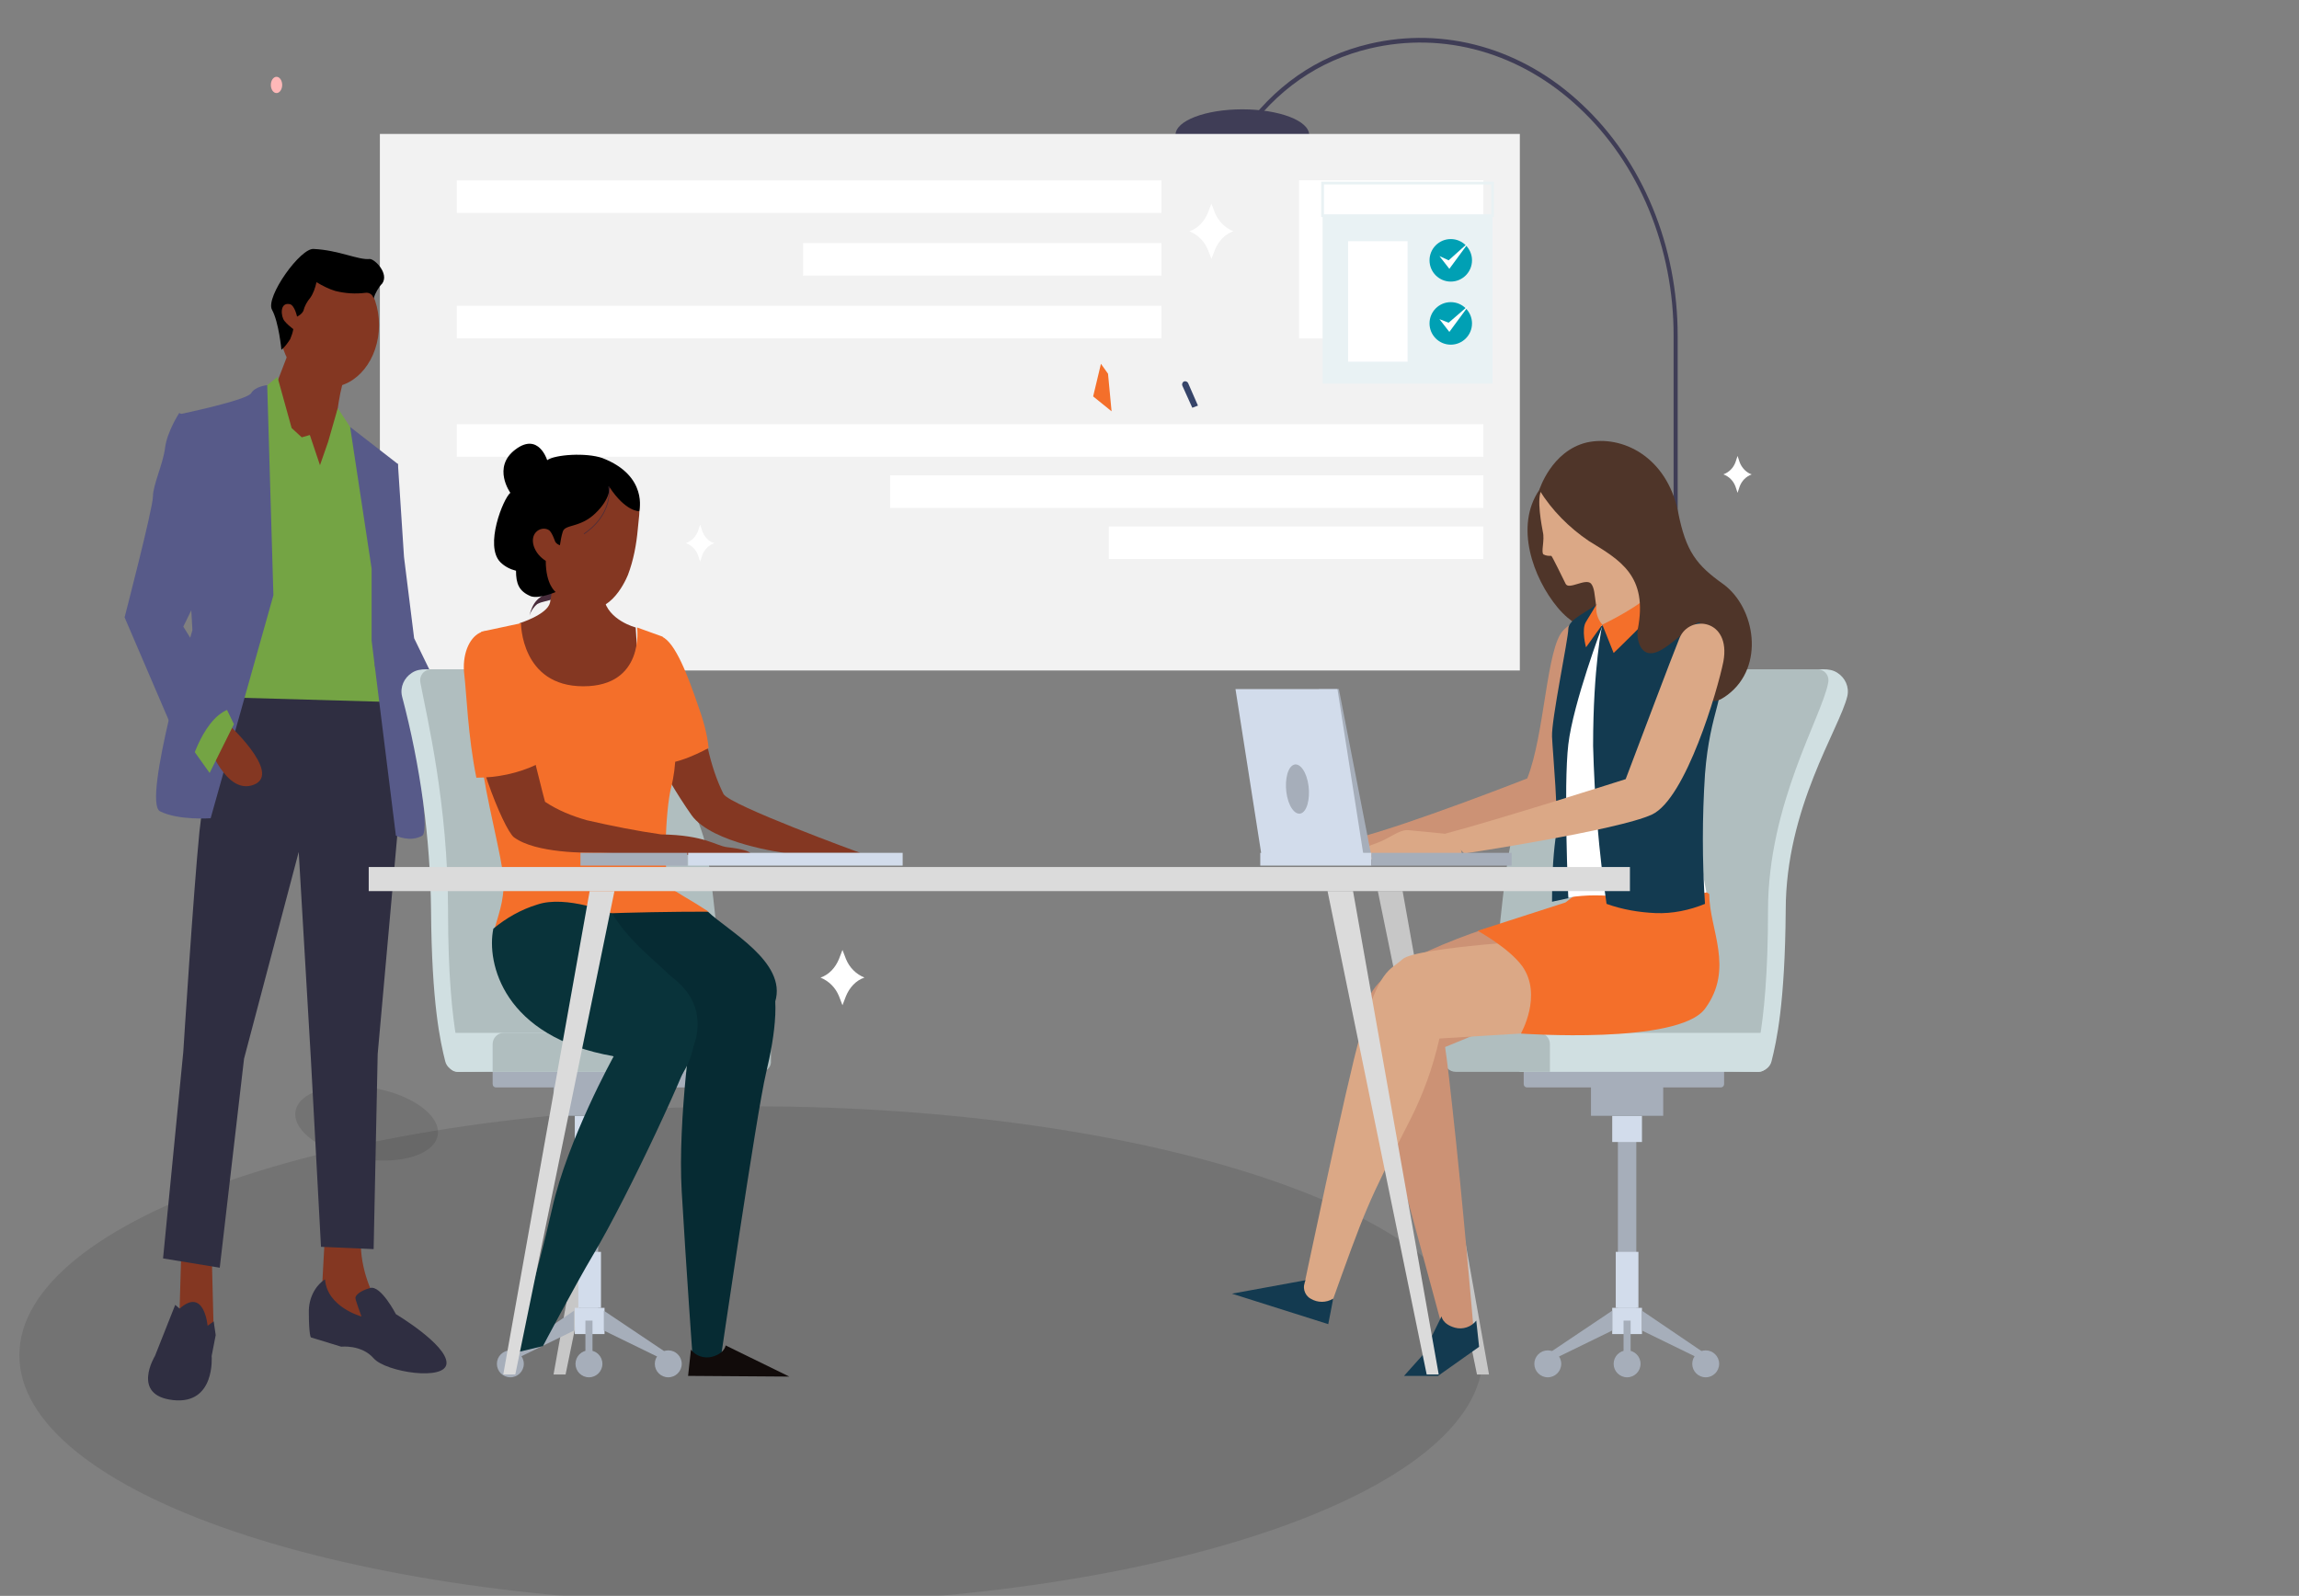 <svg width="831" height="577" viewBox="0 0 831 577" fill="none" xmlns="http://www.w3.org/2000/svg">
<rect x="0" y="0" width="831" height="577" fill="#808080" stroke="none"/>
<g clip-path="url(#clip0)">
<path opacity="0.1" d="M271.5 580C125.421 580 7 539.706 7 490C7 440.294 125.421 400 271.5 400C417.579 400 536 440.294 536 490C536 539.706 417.579 580 271.5 580Z" fill="black"/>
<path opacity="0.1" d="M130.994 418.999C116.775 416.787 105.93 409.218 106.772 402.094C107.614 394.97 119.824 390.989 134.043 393.202C148.262 395.414 159.106 402.983 158.264 410.107C157.422 417.231 145.213 421.212 130.994 418.999Z" fill="black"/>
<path d="M449.056 58.003C435.717 58.003 424.904 53.867 424.904 48.766C424.904 43.664 435.717 39.528 449.056 39.528C462.394 39.528 473.208 43.664 473.208 48.766C473.208 53.867 462.394 58.003 449.056 58.003Z" fill="#3F3D56"/>
<path d="M604.946 349.414H606.41V121.404C606.432 105.368 603.331 89.528 597.335 75.043C591.338 60.557 582.597 47.792 571.75 37.679C561.181 27.711 548.805 20.577 535.525 16.799C522.245 13.022 508.398 12.697 494.994 15.847C475.927 20.328 460.278 31.227 448.483 48.243L449.629 49.288C461.204 32.59 476.567 21.892 495.288 17.492C508.479 14.392 522.106 14.713 535.175 18.431C548.244 22.149 560.424 29.17 570.825 38.981C581.503 48.936 590.108 61.503 596.012 75.763C601.915 90.024 604.967 105.617 604.946 121.404V349.414Z" fill="#3F3D56"/>
<path d="M137.313 48.425H549.361V242.419H137.313V48.425Z" fill="#F2F2F2"/>
<path d="M469.586 65.172H536.187V122.377H469.586V65.172Z" fill="white"/>
<path d="M165.124 65.221H419.818V76.978H165.124V65.221Z" fill="white"/>
<path d="M290.276 87.895H419.818V99.653H290.276V87.895Z" fill="white"/>
<path d="M165.124 110.57H419.818V122.327H165.124V110.57Z" fill="white"/>
<path d="M165.124 153.4H536.187V165.157H165.124V153.4Z" fill="white"/>
<path d="M321.746 171.876H536.187V183.633H321.746V171.876Z" fill="white"/>
<path d="M400.789 190.351H536.187V202.108H400.789V190.351Z" fill="white"/>
<path d="M173.907 363.982C165.014 363.982 157.805 355.71 157.805 345.506C157.805 335.303 165.014 327.031 173.907 327.031C182.799 327.031 190.008 335.303 190.008 345.506C190.008 355.71 182.799 363.982 173.907 363.982Z" fill="white"/>
<path d="M163.598 267.714C163.598 267.714 184.09 286.189 173.844 290.388C163.598 294.587 157.011 275.272 157.011 275.272L163.598 267.714Z" fill="#843722"/>
<path d="M162.866 260.995L167.257 269.393C167.257 269.393 159.938 269.393 158.475 281.99L152.62 273.592L162.866 260.995Z" fill="#74A444"/>
<path d="M65.526 452.47L64.794 477.664L73.577 483.542L77.236 481.023L76.504 452.47H65.526Z" fill="#843722"/>
<path d="M117.489 445.751L116.026 472.625L136.518 482.703L135.054 468.426C135.054 468.426 129.199 457.509 130.663 445.751H117.489Z" fill="#843722"/>
<path d="M86.019 243.359C86.019 243.359 74.308 278.631 72.113 300.466C69.917 322.301 66.258 380.247 66.258 380.247L58.939 454.989L79.432 458.348L88.214 382.766L107.975 308.024L112.366 382.766L116.026 450.79L135.054 451.63L136.518 381.087L144.569 291.228L140.178 248.398L86.019 243.359Z" fill="#2F2E41"/>
<path d="M75.04 479.343C75.04 479.343 73.84 465.239 64.926 473.131L63.331 471.785L56.012 490.261C56.012 490.261 47.229 504.537 62.599 506.217C77.968 507.897 76.504 490.261 76.504 490.261L77.968 482.703L77.236 477.753L75.04 479.343Z" fill="#2F2E41"/>
<path d="M117.489 462.547C115.688 463.729 114.195 465.443 113.165 467.51C112.136 469.578 111.607 471.924 111.634 474.305C111.634 482.703 112.366 483.542 112.366 483.542L123.344 486.902C123.344 486.902 130.663 486.062 135.054 491.101C139.446 496.139 161.402 499.499 161.402 492.78C161.402 486.062 143.105 475.144 143.105 475.144C143.105 475.144 137.671 464.615 133.801 465.681C129.931 466.746 128.468 468.426 128.468 469.266C128.468 470.106 130.663 475.984 130.663 475.984C130.663 475.984 118.221 472.625 117.489 462.547Z" fill="#2F2E41"/>
<path d="M119 140C109.059 140 101 129.926 101 117.5C101 105.074 109.059 95 119 95C128.941 95 137 105.074 137 117.5C137 129.926 128.941 140 119 140Z" fill="#843722"/>
<path d="M105.413 124.528L97.363 145.523L119.319 181.634C119.319 181.634 120.783 142.164 125.174 135.445C129.565 128.727 105.413 124.528 105.413 124.528Z" fill="#843722"/>
<path d="M115.66 168.197L112.001 157.28L109.073 158.12L105.414 154.761L100.29 136.285L92.972 142.164L83.457 252.177L142.739 253.857L134.689 177.435L127.37 155.6L122.087 147.586L118.587 159.799L115.66 168.197Z" fill="#74A444"/>
<path d="M98.826 215.226L96.587 139.26C96.587 139.26 92.24 139.644 90.776 142.164C89.312 144.683 65.16 149.722 65.16 149.722L69.551 227.823C69.551 227.823 51.254 289.968 57.841 293.328C64.428 296.687 76.138 295.847 76.138 295.847L98.826 215.226Z" fill="#575A89"/>
<path d="M134.323 205.568L126.559 154.37L143.837 167.777L139.446 204.729L143.105 229.923C143.105 229.923 157.011 299.626 152.619 302.145C148.228 304.665 143.105 302.145 143.105 302.145L134.323 231.602V205.568Z" fill="#575A89"/>
<path d="M138.714 166.098L143.837 167.777L146.033 201.369L149.692 230.762L167.257 266.874C167.257 266.874 158.475 260.155 154.815 279.471L135.471 240.826L138.714 166.098Z" fill="#575A89"/>
<path d="M81.627 260.995C81.627 260.995 102.12 279.471 91.874 283.67C81.627 287.869 75.04 268.553 75.04 268.553L81.627 260.995Z" fill="#843722"/>
<path d="M69.186 270.233L75.773 279.471L84.555 261.835L80.896 254.277L69.186 270.233Z" fill="#74A444"/>
<path d="M70.649 152.661L64.794 149.302C64.794 149.302 60.403 156.02 59.671 161.899C58.939 167.777 55.28 175.336 55.28 179.535C55.28 183.734 45.033 223.204 45.033 223.204L68.454 277.791C68.454 277.791 73.577 257.636 84.555 255.956L66.258 226.563L76.504 205.568L70.649 152.661Z" fill="#575A89"/>
<path d="M135.014 107.913C134.788 106.554 133.428 105.648 132.069 105.874C128.445 106.327 124.82 106.101 121.196 105.195C118.93 104.515 116.665 103.382 114.4 102.023C113.947 104.062 113.267 106.101 112.134 107.686C111.002 109.045 110.096 110.631 109.643 112.443C109.19 113.349 108.283 114.028 107.377 114.481C107.377 114.481 106.471 110.178 104.659 109.951C101.034 109.272 101.488 114.481 102.847 116.067C103.753 117.199 104.885 118.105 106.018 119.011C105.792 120.37 105.339 121.503 104.885 122.635C103.979 123.995 103.073 125.354 101.714 126.486C101.714 126.486 100.808 116.52 98.316 111.99C95.824 107.46 108.737 89.339 113.494 90.019C122.555 90.472 129.577 94.096 133.655 93.643C135.467 93.643 140.677 98.852 138.185 102.476C136.826 103.835 135.694 105.874 135.014 107.913Z" fill="black"/>
<path d="M99.95 33.649C98.818 33.649 97.9 32.333 97.9 30.71C97.9 29.087 98.818 27.77 99.95 27.77C101.081 27.77 101.999 29.087 101.999 30.71C101.999 32.333 101.081 33.649 99.95 33.649Z" fill="#FFB8B8"/>
<path d="M439.159 76.956L437.879 73.625L436.599 76.956C435.319 80.031 433.016 82.594 429.944 83.619C433.016 84.9 435.319 87.206 436.599 90.281L437.879 93.612L439.159 90.281C440.439 87.206 442.742 84.644 445.814 83.619C442.742 82.338 440.439 80.031 439.159 76.956Z" fill="white"/>
<path d="M305.8 346.787L304.52 343.456L303.24 346.787C301.961 349.862 299.657 352.425 296.585 353.45C299.657 354.731 301.961 357.037 303.24 360.112L304.52 363.444L305.8 360.112C307.08 357.037 309.384 354.475 312.455 353.45C309.384 352.169 307.08 349.862 305.8 346.787Z" fill="white"/>
<path d="M628.83 167.156L628.063 164.85L627.295 167.156C626.527 169.206 624.991 170.744 622.943 171.512C624.991 172.281 626.527 173.819 627.295 175.869L628.063 178.175L628.83 175.869C629.598 173.819 631.134 172.281 633.182 171.512C631.39 171 629.598 169.206 628.83 167.156Z" fill="white"/>
<path d="M253.839 192.012L253.071 189.706L252.303 192.012C251.535 194.062 249.999 195.6 247.951 196.369C249.999 197.137 251.535 198.675 252.303 200.725L253.071 203.031L253.839 200.725C254.607 198.675 256.142 197.137 258.19 196.369C256.142 195.856 254.607 194.062 253.839 192.012Z" fill="white"/>
<path d="M200.086 496.95H204.437L240.272 322.188H231.314L200.086 496.95Z" fill="#C7C7C7"/>
<path d="M538.218 496.95H533.867L498.031 322.188H506.99L538.218 496.95Z" fill="#C7C7C7"/>
<path d="M194.198 216.869C192.663 218.406 191.895 220.456 191.383 222.506C191.895 220.969 192.919 219.431 194.198 218.406C195.99 217.381 198.294 217.381 200.342 216.356C201.877 215.075 203.157 213.537 203.669 211.487C202.389 212.769 200.854 213.537 199.062 214.306C197.27 214.562 195.478 215.587 194.198 216.869Z" fill="#482C3B"/>
<path d="M216.212 412.644H209.556V477.475H216.212V412.644Z" fill="#A6AEBA"/>
<path d="M218.515 403.419H207.765V412.9H218.515V403.419Z" fill="#D2DCEB"/>
<path d="M217.235 452.619H209.044V472.862H217.235V452.619Z" fill="#D2DCEB"/>
<path d="M218.515 472.862H207.765V482.344H218.515V472.862Z" fill="#D2DCEB"/>
<path d="M226.194 385.481H200.086V403.419H226.194V385.481Z" fill="#A6AEBA"/>
<path d="M179.352 380.1H249.231C249.999 380.1 250.511 380.613 250.511 381.381V391.888C250.511 392.656 249.999 393.169 249.231 393.169H179.352C178.584 393.169 178.072 392.656 178.072 391.888V381.381C178.072 380.613 178.584 380.1 179.352 380.1Z" fill="#A6AEBA"/>
<path d="M187.031 491.056L207.509 481.062V473.887L184.472 489.519L187.031 491.056Z" fill="#A6AEBA"/>
<path d="M184.472 497.975C187.157 497.975 189.335 495.794 189.335 493.106C189.335 490.418 187.157 488.237 184.472 488.237C181.786 488.237 179.608 490.418 179.608 493.106C179.608 495.794 181.786 497.975 184.472 497.975Z" fill="#A6AEBA"/>
<path d="M212.884 497.975C215.57 497.975 217.747 495.794 217.747 493.106C217.747 490.418 215.57 488.237 212.884 488.237C210.198 488.237 208.021 490.418 208.021 493.106C208.021 495.794 210.198 497.975 212.884 497.975Z" fill="#A6AEBA"/>
<path d="M238.737 491.056L218.259 481.062V473.887L241.552 489.519L238.737 491.056Z" fill="#A6AEBA"/>
<path d="M241.552 497.975C244.238 497.975 246.416 495.794 246.416 493.106C246.416 490.418 244.238 488.237 241.552 488.237C238.866 488.237 236.689 490.418 236.689 493.106C236.689 495.794 238.866 497.975 241.552 497.975Z" fill="#A6AEBA"/>
<path d="M214.164 477.475H211.604V493.106H214.164V477.475Z" fill="#A6AEBA"/>
<path d="M166.042 387.531C163.738 387.531 161.435 385.994 160.923 383.687C159.131 376.512 156.059 362.931 155.803 329.106C155.547 302.969 151.964 276.831 145.309 251.719C144.541 248.387 146.077 245.056 148.892 243.262C150.428 242.237 152.22 241.981 154.012 241.981H218.771C218.771 241.981 245.392 289.644 248.719 305.787C252.303 322.187 257.166 384.712 257.166 384.712L166.042 387.531Z" fill="#D0DFE1"/>
<path d="M168.09 387.531C168.09 387.531 161.947 375.744 161.947 329.106C161.947 290.669 154.267 259.15 151.964 246.85C151.452 244.544 152.988 242.237 155.547 241.981C155.803 241.981 156.059 241.981 156.315 241.981H225.17C225.17 241.981 251.791 289.644 255.119 305.787C258.446 321.931 263.565 384.712 263.565 384.712L168.09 387.531Z" fill="#B0BEBF"/>
<path d="M230.802 387.531H165.274C163.482 387.531 161.947 385.994 161.947 384.2V373.438H230.802V387.531Z" fill="#D0DFE1"/>
<path d="M274.828 387.531H178.072V377.538C178.072 375.231 179.864 373.438 182.168 373.438H274.572C276.876 373.438 278.668 375.231 278.668 377.538V383.431C278.923 385.737 277.132 387.531 274.828 387.531Z" fill="#B0BEBF"/>
<path d="M187.799 225.325C187.799 225.325 197.782 222.25 198.806 217.894C199.574 214.306 200.854 203.287 200.854 203.287H218.259C218.003 207.644 218.003 212 218.259 216.356C219.795 224.3 229.778 226.862 229.778 226.862L231.314 251.462L205.717 272.987L180.888 248.131L187.799 225.325Z" fill="#843722"/>
<path d="M227.73 176.381C232.081 182.275 231.314 183.044 230.546 191.244C230.034 196.881 229.01 202.519 226.962 207.9C225.682 210.975 219.539 224.044 208.533 219.175C202.133 216.356 197.014 211.488 193.43 205.594C191.895 200.981 191.127 195.856 191.127 190.988C191.127 185.606 190.871 178.688 191.127 174.588C191.895 160.238 219.539 165.619 227.73 176.381Z" fill="#843722"/>
<path d="M256.398 342.944C265.869 340.894 271.244 343.969 276.876 350.888C282.507 357.806 280.203 374.206 276.876 388.044C273.548 401.881 260.238 493.106 260.238 493.106H250.511C250.511 493.106 247.951 457.231 246.416 430.838C244.88 404.444 250.511 367.031 250.511 367.031L213.396 343.2C213.652 342.944 247.951 344.738 256.398 342.944Z" fill="#062B33"/>
<path d="M255.886 329.619C263.053 336.537 284.555 347.813 280.203 362.162L251.535 374.206C251.535 374.206 222.355 363.7 213.396 342.944L204.437 322.187L223.635 314.5L255.886 329.619Z" fill="#062B33"/>
<path d="M235.153 348.069C240.528 351.913 254.607 358.063 251.791 374.463C250.255 382.663 226.962 432.631 214.42 453.644C208.021 464.406 196.246 486.7 196.246 486.7L185.495 489.263C185.495 489.263 193.942 462.1 199.574 436.988C205.205 411.875 221.843 381.894 221.843 381.894C214.932 377.281 207.765 373.181 200.342 369.594C191.127 365.494 186.263 363.956 200.086 350.888C213.908 337.819 224.658 340.638 235.153 348.069Z" fill="#09333A"/>
<path d="M255.886 270.681C257.166 276.319 258.958 281.956 261.518 287.081C263.821 291.181 310.919 308.35 310.919 308.35H283.531C283.531 308.35 257.422 305.019 249.999 294.769C244.624 287.081 239.76 278.881 235.665 270.425L255.886 270.681Z" fill="#843722"/>
<path d="M239.249 230.194C244.112 232.244 248.719 244.544 252.303 255.05C254.095 259.919 255.63 265.3 256.142 270.425C256.142 270.425 243.6 277.6 236.945 275.806C236.945 275.806 230.546 253 234.897 241.469L239.249 230.194Z" fill="#F46F2A"/>
<path d="M214.932 330.387C228.754 329.875 242.32 329.619 256.142 329.619C249.487 325.262 243.6 322.187 242.32 320.906C239.505 318.087 240.528 292.719 242.576 284.775C244.624 276.831 244.624 267.606 243.088 263.762C241.552 259.919 239.505 230.194 239.505 230.194L230.29 226.862C230.29 226.862 233.105 248.131 210.836 248.131C188.311 248.131 188.311 225.325 188.311 225.325L173.977 228.4C173.977 228.4 172.953 256.075 173.465 268.887C173.977 281.7 179.864 303.225 181.656 314.756C182.936 323.725 180.632 329.106 178.84 335.512C190.103 331.412 202.389 329.619 214.932 330.387Z" fill="#F46F2A"/>
<path d="M262.286 486.444C262.286 486.444 262.03 489.262 257.422 490.544C254.607 491.312 251.535 490.287 249.743 487.981L248.719 497.462L285.323 497.719L262.286 486.444Z" fill="#110B0A"/>
<path d="M262.798 306.3C258.702 305.788 254.863 301.944 238.993 301.688C230.034 300.406 221.075 298.613 212.116 296.563C206.741 295.025 201.621 292.975 197.014 289.9C197.014 289.9 191.127 268.119 189.079 254.538C182.68 253.769 176.281 253 169.881 251.975C169.626 269.144 181.912 299.638 185.751 302.713C193.686 308.606 212.116 308.35 216.723 308.35C226.962 308.606 270.988 309.631 270.988 309.631C270.988 309.631 274.316 307.581 262.798 306.3Z" fill="#843722"/>
<path d="M194.198 276.319C194.198 276.319 188.311 241.981 186.775 238.394C178.072 219.688 166.042 229.681 167.834 244.031C168.602 250.181 169.114 266.069 172.185 281.187C179.608 281.187 187.287 279.65 194.198 276.319Z" fill="#F46F2A"/>
<path d="M326.277 308.35H248.719V312.962H326.277V308.35Z" fill="#D2DCEB"/>
<path d="M248.463 308.35H209.812V312.962H248.463V308.35Z" fill="#A6AEBA"/>
<path d="M178.328 335.769C175.769 348.069 181.912 374.975 221.843 381.894L244.624 391.119C250.255 384.2 252.303 375.487 250.767 366.775C247.951 352.681 231.825 347.3 221.331 330.388C221.331 330.388 204.693 323.469 194.198 327.056C188.311 328.85 182.936 331.925 178.328 335.769Z" fill="#09333A"/>
<path d="M231.058 184.837C231.058 184.837 226.194 185.094 220.307 176.125C220.307 176.125 220.819 180.225 215.188 185.606C209.556 190.987 204.181 189.45 203.413 192.269C202.901 193.806 202.645 195.6 202.389 197.137C201.621 196.881 200.854 196.369 200.598 195.6C200.086 194.319 199.574 192.781 198.55 191.756C195.99 189.962 191.383 192.269 192.919 197.394C193.686 199.7 195.222 201.494 197.27 202.775C197.27 211.487 200.854 214.05 200.854 214.05C200.854 214.05 194.966 216.612 191.895 215.587C187.543 213.794 186.519 210.975 186.519 206.362C184.472 205.85 182.424 204.825 180.888 203.287C175.001 197.394 181.912 180.225 184.472 178.175C184.472 178.175 177.816 168.95 186.263 162.544C194.71 156.137 197.782 166.387 197.782 166.387C200.598 164.337 211.86 163.569 217.747 165.619C234.385 172.025 231.058 184.837 231.058 184.837Z" fill="black"/>
<path d="M220.051 175.869C220.563 179.2 220.051 186.888 211.092 193.038" stroke="#482C3B" stroke-width="0.25" stroke-miterlimit="10"/>
<path d="M591.459 412.644H584.804V477.475H591.459V412.644Z" fill="#A6AEBA"/>
<path d="M593.507 403.419H582.756V412.9H593.507V403.419Z" fill="#D2DCEB"/>
<path d="M592.227 452.619H584.036V472.862H592.227V452.619Z" fill="#D2DCEB"/>
<path d="M593.507 472.862H582.756V482.344H593.507V472.862Z" fill="#D2DCEB"/>
<path d="M601.186 385.481H575.077V403.419H601.186V385.481Z" fill="#A6AEBA"/>
<path d="M552.04 380.1H621.919C622.687 380.1 623.199 380.613 623.199 381.381V391.888C623.199 392.656 622.687 393.169 621.919 393.169H552.04C551.272 393.169 550.76 392.656 550.76 391.888V381.381C550.505 380.613 551.272 380.1 552.04 380.1Z" fill="#A6AEBA"/>
<path d="M613.984 491.056L593.507 481.062V473.887L616.544 489.519L613.984 491.056Z" fill="#A6AEBA"/>
<path d="M616.544 497.975C619.229 497.975 621.407 495.794 621.407 493.106C621.407 490.418 619.229 488.237 616.544 488.237C613.859 488.237 611.681 490.418 611.681 493.106C611.681 495.794 613.859 497.975 616.544 497.975Z" fill="#A6AEBA"/>
<path d="M588.132 497.975C590.817 497.975 592.995 495.794 592.995 493.106C592.995 490.418 590.817 488.237 588.132 488.237C585.447 488.237 583.268 490.418 583.268 493.106C583.268 495.794 585.447 497.975 588.132 497.975Z" fill="#A6AEBA"/>
<path d="M562.279 491.056L582.756 481.062V473.887L559.463 489.519L562.279 491.056Z" fill="#A6AEBA"/>
<path d="M559.463 497.975C562.148 497.975 564.327 495.794 564.327 493.106C564.327 490.418 562.148 488.237 559.463 488.237C556.778 488.237 554.6 490.418 554.6 493.106C554.6 495.794 556.778 497.975 559.463 497.975Z" fill="#A6AEBA"/>
<path d="M589.412 477.475H586.852V493.106H589.412V477.475Z" fill="#A6AEBA"/>
<path d="M635.23 387.531C637.533 387.531 639.837 385.994 640.349 383.687C642.141 376.512 645.212 362.931 645.468 329.106C645.468 291.95 664.922 263.506 667.737 251.719C668.505 248.387 666.97 245.056 664.154 243.262C662.618 242.237 660.826 241.981 659.035 241.981H582.5C582.5 241.981 555.88 289.644 552.552 305.787C548.969 322.187 544.105 384.712 544.105 384.712L635.23 387.531Z" fill="#D0DFE1"/>
<path d="M632.926 387.531C632.926 387.531 639.069 375.744 639.069 329.106C639.069 290.669 658.523 259.15 660.826 246.85C661.338 244.544 659.803 242.237 657.243 241.981C656.987 241.981 656.731 241.981 656.475 241.981H575.845C575.845 241.981 549.225 289.644 545.897 305.787C542.57 321.931 537.45 384.712 537.45 384.712L632.926 387.531Z" fill="#B0BEBF"/>
<path d="M549.225 373.438H639.069V384.2C639.069 385.994 637.533 387.531 635.742 387.531H549.225V373.438Z" fill="#D0DFE1"/>
<path d="M526.444 373.438H556.136C558.439 373.438 560.231 375.231 560.231 377.538V387.531H526.188C523.884 387.531 522.092 385.737 522.092 383.431V377.538C522.092 375.231 524.14 373.438 526.444 373.438Z" fill="#B0BEBF"/>
<path d="M565.095 227.887C558.951 234.037 558.439 265.3 552.04 281.444C552.04 281.444 509.038 298.356 489.584 303.225L496.495 310.4C496.495 310.4 554.6 296.306 562.023 291.437C573.286 284.006 579.941 253.512 580.965 238.394C581.988 223.275 571.494 221.225 565.095 227.887Z" fill="#CC9275"/>
<path d="M494.448 304.25L489.584 303.225C489.584 303.225 479.858 302.2 476.53 301.944C473.202 301.687 469.619 305.019 465.268 306.556C462.196 307.581 459.38 308.862 456.821 310.656H460.148L467.059 311.681L473.458 310.656C477.298 310.4 481.393 310.4 485.233 310.656C488.817 310.912 492.4 310.912 495.984 310.656L494.448 304.25Z" fill="#F7D4B2"/>
<path d="M536.938 335.769C523.628 340.125 507.246 347.3 502.383 351.656C497.519 356.012 488.049 362.419 495.728 387.019C500.591 402.65 521.836 481.831 521.836 481.831L532.587 480.037C532.587 480.037 528.747 434.169 524.908 399.831C523.116 383.175 522.348 378.562 522.348 378.562L536.682 372.669C554.856 365.237 548.713 333.719 548.713 333.719L536.938 335.769Z" fill="#CC9275"/>
<path d="M506.99 346.787C502.127 351.144 498.799 349.862 491.632 374.462C487.025 390.094 470.387 469.531 470.387 469.531L480.37 473.887C493.936 435.962 493.936 435.962 509.55 405.212C514.413 395.731 517.997 385.737 520.3 375.487L549.481 373.694C567.654 366.262 561.511 339.612 561.511 339.612C561.511 339.612 511.854 342.431 506.99 346.787Z" fill="#DBA886"/>
<path d="M617.824 323.213C617.824 336.025 627.039 350.119 616.288 364.725C606.561 377.794 549.737 373.694 549.737 373.694C549.737 373.694 557.672 359.856 550.249 349.35C545.385 342.688 534.123 336.538 534.123 336.538L565.863 326.288L591.459 306.556L617.824 323.213Z" fill="#F46F2A"/>
<path d="M585.828 224.812C584.036 230.706 572.006 230.45 563.047 219.687C554.088 208.925 547.433 190.219 556.392 177.15C565.351 164.081 577.381 189.45 581.477 203.031C583.78 210.206 585.316 217.381 585.828 224.812Z" fill="#4F3529"/>
<path d="M557.416 176.894C555.112 179.713 557.416 190.731 557.672 192.269C558.44 195.344 556.904 199.7 557.928 200.469C558.951 200.981 559.719 200.981 560.743 200.981C560.999 200.981 565.095 209.438 565.863 210.975C566.886 213.538 573.03 208.925 575.077 210.975C576.357 212.513 576.357 215.075 576.869 218.406L573.286 233.013L602.466 227.375C598.37 221.481 594.787 215.331 591.715 208.925C589.411 203.031 592.227 196.625 591.459 188.938C590.691 181.25 587.364 171 576.101 169.975C569.446 168.95 562.279 171.513 557.416 176.894Z" fill="#DBA886"/>
<path d="M566.886 324.494C573.286 323.469 579.941 323.469 586.596 324.494C598.882 326.031 616.8 322.7 616.8 322.7C616.8 322.7 609.377 284.519 609.889 267.35C610.401 250.181 611.681 231.475 611.681 231.475L579.173 225.838C579.173 225.838 571.238 228.656 566.886 241.213C562.535 253.769 563.047 308.606 566.886 324.494Z" fill="white"/>
<path d="M577.125 218.406C574.821 220.712 566.886 223.788 566.886 227.375C566.886 230.962 560.743 260.175 560.999 266.325C561.255 272.475 563.559 295.794 562.279 302.969C561.255 310.656 560.999 318.344 560.999 326.031L566.886 324.75C566.886 324.75 565.095 284.263 566.886 269.144C568.678 254.025 579.173 226.35 579.173 226.35L575.077 225.069L577.125 218.406Z" fill="#133A50"/>
<path d="M588.9 226.094L579.173 225.837C579.173 225.837 575.845 240.956 575.845 269.656C576.357 288.875 577.893 307.837 580.709 326.8C586.34 328.85 592.483 329.875 598.37 330.131C604.514 330.387 610.657 329.106 616.288 326.8C615.264 311.169 615.264 295.537 616.288 279.906C618.08 256.587 624.223 251.462 622.943 236.087C620.896 210.975 598.114 219.687 598.114 219.687L588.9 226.094Z" fill="#133A50"/>
<path d="M579.173 225.837C579.173 225.837 594.787 218.406 597.347 213.537C598.114 215.587 598.626 217.637 598.626 219.687C598.37 221.737 583.268 236.087 583.268 236.087L579.173 225.837Z" fill="#F46F2A"/>
<path d="M591.971 227.631C595.811 208.156 585.572 202.519 574.309 195.6C567.142 190.731 560.999 184.581 556.392 177.15C556.392 177.15 560.743 163.056 573.542 159.981C586.34 157.163 602.466 165.106 606.561 185.094C609.377 199.444 613.216 204.312 622.943 211.231C634.462 219.687 638.045 240.956 624.479 251.206C611.937 260.688 619.104 238.137 614.496 225.325C613.728 223.275 604.002 234.038 598.626 235.831C592.739 237.881 591.459 230.706 591.971 227.631Z" fill="#4F3529"/>
<path d="M577.125 218.406C576.613 220.969 577.381 223.788 579.173 225.838L573.286 234.037C573.286 234.037 571.494 227.631 573.286 224.812C575.077 221.994 577.125 218.406 577.125 218.406Z" fill="#F46F2A"/>
<path d="M521.068 475.938C521.068 475.938 521.324 478.756 525.932 480.038C528.747 480.806 531.819 479.781 533.611 477.475L534.635 486.956L519.788 497.462H507.502L514.157 490.031L521.068 475.938Z" fill="#133A50"/>
<path d="M471.923 462.869C470.643 465.175 471.411 468.25 473.714 469.531C476.274 471.069 479.346 471.069 481.905 469.531L480.114 478.756L445.302 467.737L471.923 462.869Z" fill="#133A50"/>
<path d="M607.073 230.706C603.746 238.906 593.763 265.556 587.62 281.7C587.62 281.7 541.802 296.306 522.348 301.431L529.259 308.606C529.259 308.606 585.06 300.15 597.09 294.512C609.377 288.875 620.895 249.412 622.943 239.162C625.759 223.787 610.657 221.994 607.073 230.706Z" fill="#DBA886"/>
<path d="M526.956 302.456L522.092 301.431C522.092 301.431 512.365 300.406 509.038 300.15C505.71 299.894 502.127 303.225 497.775 304.763C494.704 305.788 491.888 307.069 489.328 308.863H492.656L499.567 309.888L505.966 308.863C509.806 308.606 513.901 308.606 517.741 308.863C521.324 309.119 524.908 309.119 528.491 308.863L526.956 302.456Z" fill="#DBA886"/>
<path d="M430.968 147.425L433.016 146.656L429.432 138.456C429.176 137.944 428.408 137.688 427.896 137.944C427.384 138.2 427.128 138.969 427.384 139.481L430.968 147.425Z" fill="#364469"/>
<path d="M395.133 143.325L401.788 148.706L400.508 135.125L397.948 131.537L395.133 143.325Z" fill="#F46F2A"/>
<path d="M495.728 309.631H486.257L476.786 249.156H483.953L495.728 309.631Z" fill="#A6AEBA"/>
<path d="M492.912 309.631H456.053L446.582 249.156H483.441L492.912 309.631Z" fill="#D2DCEB"/>
<path d="M495.728 308.35H455.541V312.962H495.728V308.35Z" fill="#D2DCEB"/>
<path d="M546.409 308.35H495.728V312.962H546.409V308.35Z" fill="#A6AEBA"/>
<path d="M472.691 282.469C473.714 287.081 472.947 292.206 470.899 293.744C468.851 295.281 466.291 292.719 465.267 288.106C464.244 283.494 465.012 278.369 467.059 276.831C469.107 275.294 471.667 277.856 472.691 282.469Z" fill="#A6AEBA"/>
<path d="M589.156 313.475H133.278V322.187H589.156V313.475Z" fill="#DBDBDB"/>
<path d="M181.912 496.95H186.263L222.099 322.188H213.14L181.912 496.95Z" fill="#DBDBDB"/>
<path d="M520.044 496.95H515.693L479.858 322.188H489.072L520.044 496.95Z" fill="#DBDBDB"/>
<path d="M539.498 77.725H478.066V138.712H539.498V77.725Z" fill="#E9F2F4"/>
<path d="M508.782 87.206H487.281V130.769H508.782V87.206Z" fill="white"/>
<path d="M539.498 66.194H478.066V77.981H539.498V66.194Z" stroke="#E9F2F4" stroke-miterlimit="10"/>
<path d="M524.396 101.812C528.637 101.812 532.075 98.371 532.075 94.125C532.075 89.879 528.637 86.438 524.396 86.438C520.155 86.438 516.717 89.879 516.717 94.125C516.717 98.371 520.155 101.812 524.396 101.812Z" fill="#00A0B4"/>
<path d="M523.884 97.2L520.3 92.588L523.628 94.125L531.051 87.463L523.884 97.2Z" fill="white"/>
<path d="M524.396 124.619C528.637 124.619 532.075 121.177 532.075 116.931C532.075 112.685 528.637 109.244 524.396 109.244C520.155 109.244 516.717 112.685 516.717 116.931C516.717 121.177 520.155 124.619 524.396 124.619Z" fill="#00A0B4"/>
<path d="M523.884 120.006L520.3 115.394L523.628 116.675L531.051 110.269L523.884 120.006Z" fill="white"/>
</g>
<defs>
<clipPath id="clip0">
<rect width="831" height="577" fill="white" transform="matrix(-1 0 0 1 831 0)"/>
</clipPath>
</defs>
</svg>
